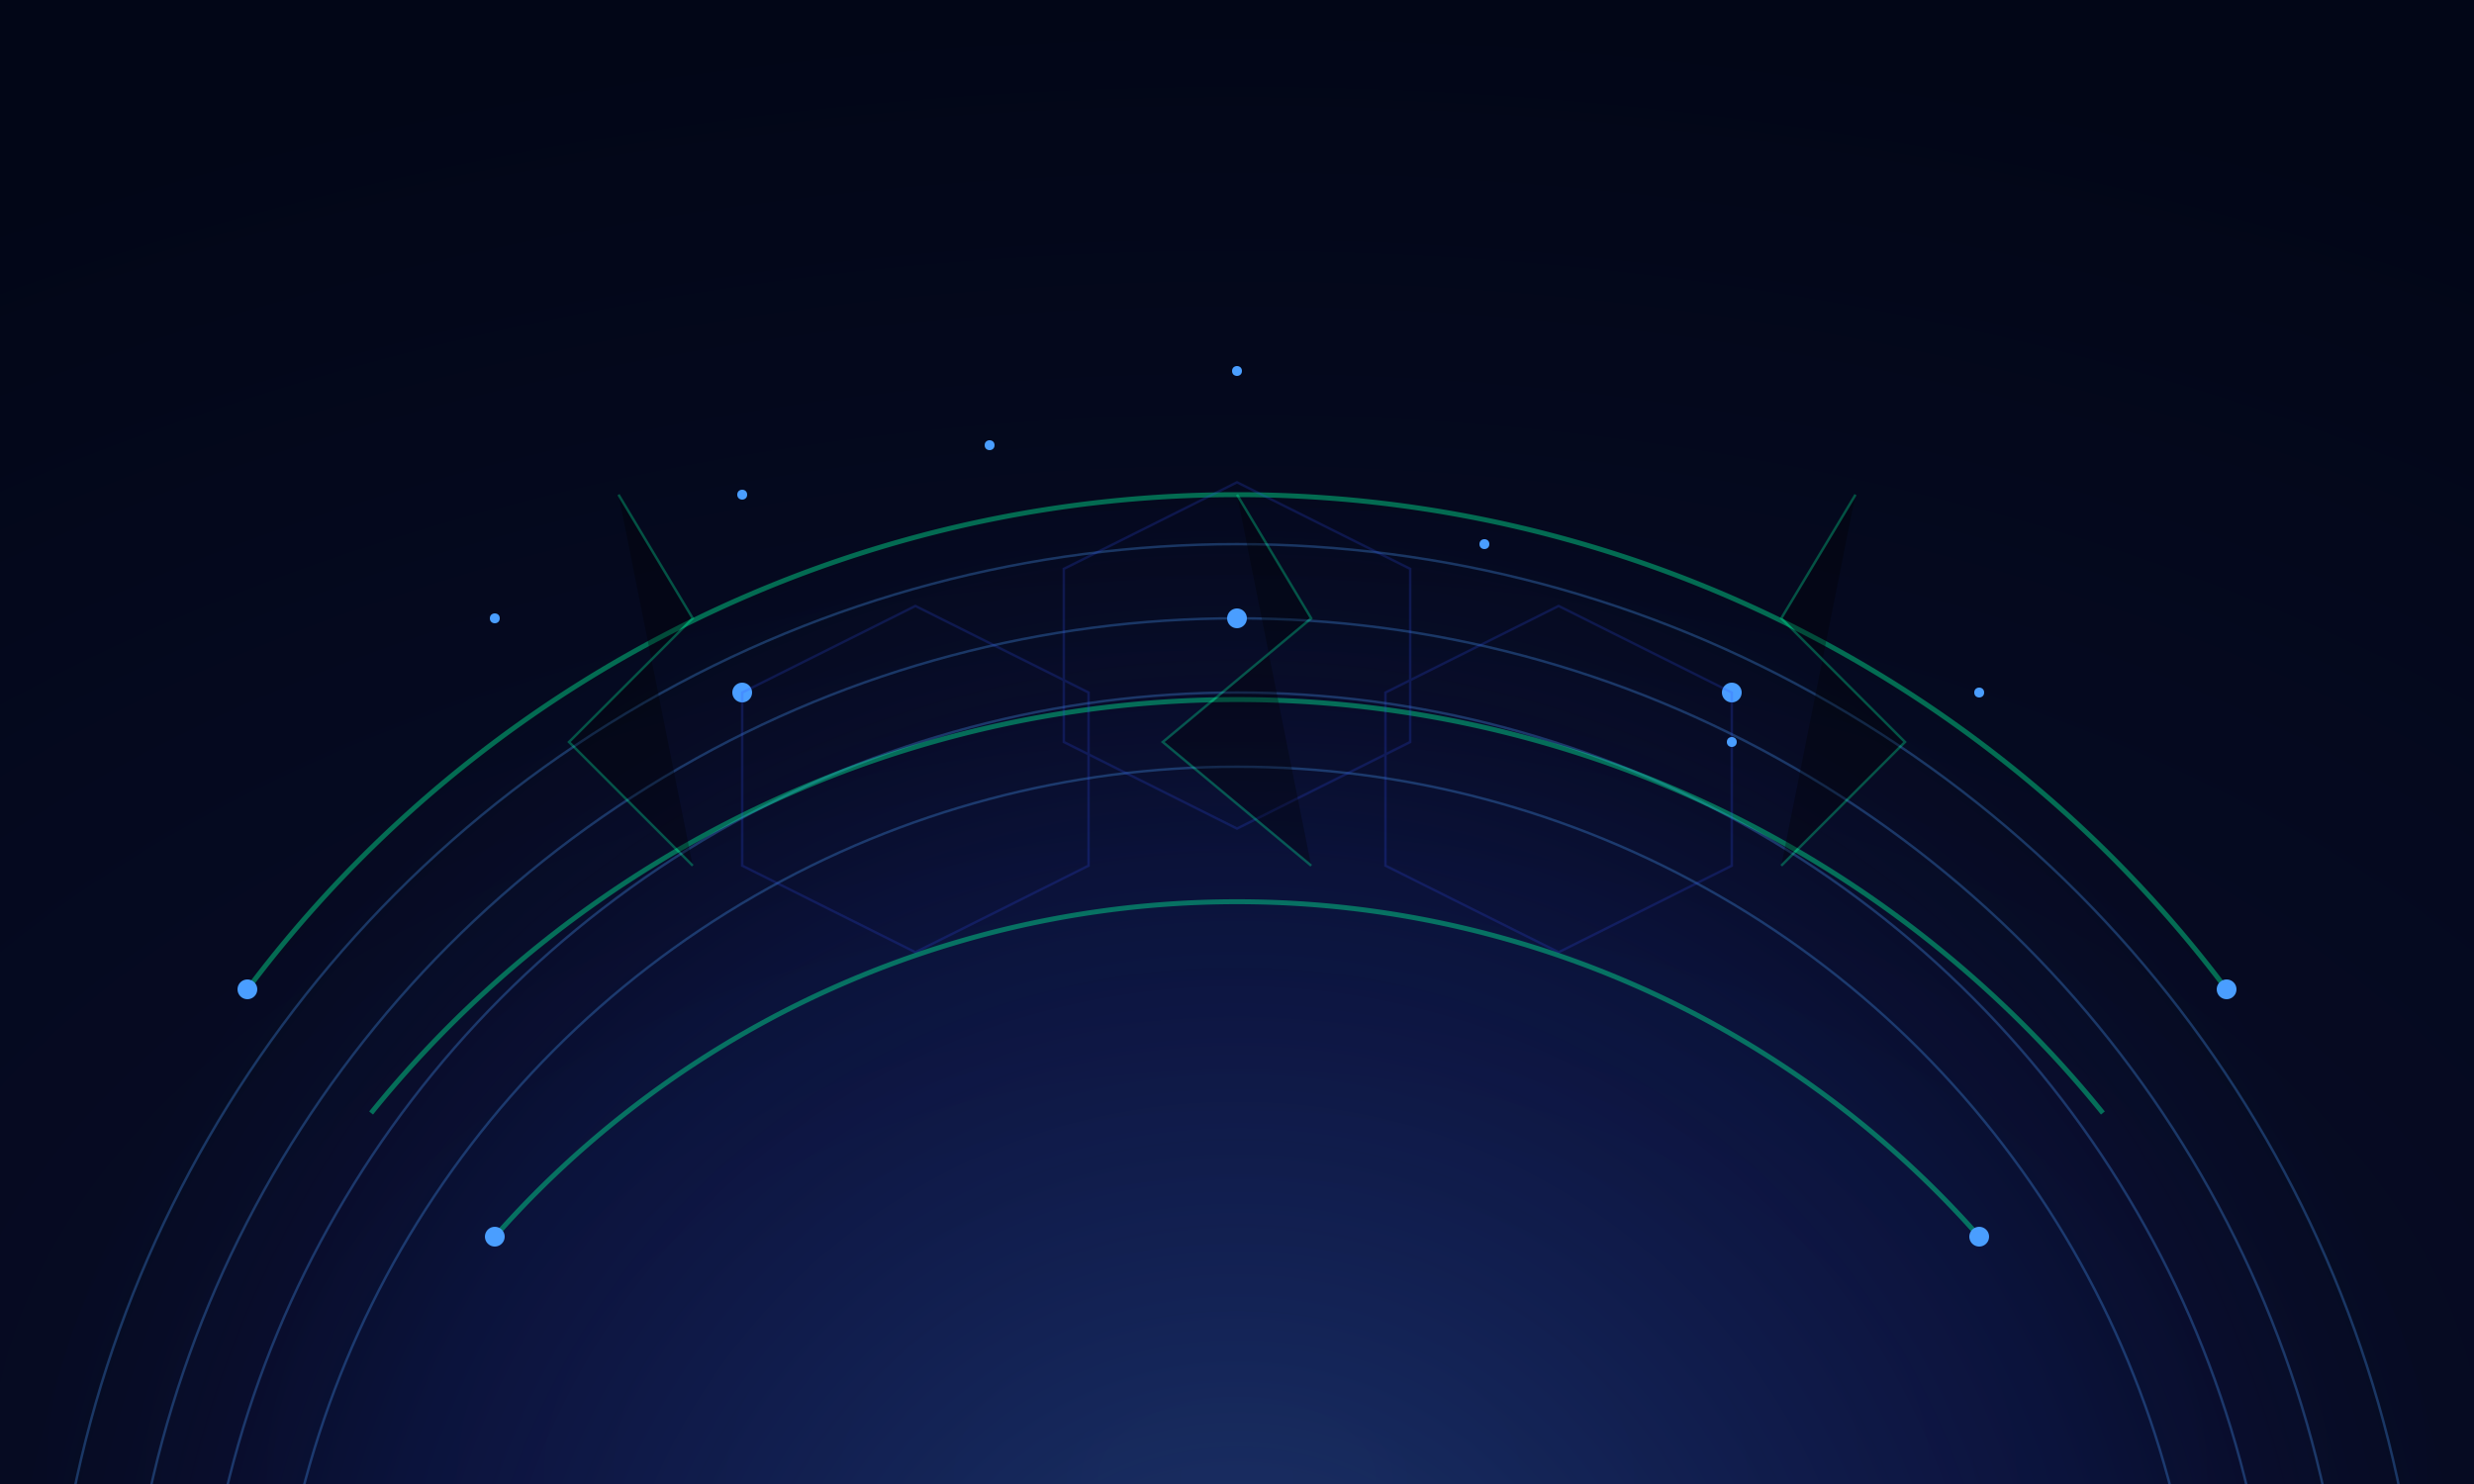 <svg xmlns="http://www.w3.org/2000/svg" viewBox="0 0 1000 600">
  <!-- Definitions for gradients and filters -->
  <defs>
    <!-- Background gradient -->
    <radialGradient id="bg-gradient" cx="50%" cy="100%" r="100%">
      <stop offset="0%" style="stop-color:#0a0f2d"/>
      <stop offset="100%" style="stop-color:#020617"/>
    </radialGradient>
    
    <!-- Circle gradient -->
    <radialGradient id="circle-gradient" cx="50%" cy="50%" r="50%">
      <stop offset="0%" style="stop-color:#4a9eff" stop-opacity="0.3"/>
      <stop offset="70%" style="stop-color:#304FFE" stop-opacity="0.1"/>
      <stop offset="100%" style="stop-color:#1a237e" stop-opacity="0"/>
    </radialGradient>
    
    <!-- Glow filter -->
    <filter id="tech-glow">
      <feGaussianBlur stdDeviation="4" result="blur"/>
      <feFlood flood-color="#4a9eff" result="color"/>
      <feComposite in="color" in2="blur" operator="in"/>
      <feMerge>
        <feMergeNode/>
        <feMergeNode in="SourceGraphic"/>
      </feMerge>
    </filter>
  </defs>

  <!-- Background -->
  <rect width="1000" height="600" fill="url(#bg-gradient)"/>

  <!-- Main circular element - moved up to 700 from 800 -->
  <g transform="translate(500, 700)">
    <!-- Base circle with gradient - widened to 500 from 400 -->
    <circle cx="0" cy="0" r="500" fill="url(#circle-gradient)"/>
    
    <!-- Orbital rings - adjusted proportionally -->
    <g fill="none" stroke="#4a9eff" stroke-width="1" opacity="0.3" filter="url(#tech-glow)">
      <circle cx="0" cy="0" r="480"/>
      <circle cx="0" cy="0" r="450"/>
      <circle cx="0" cy="0" r="420"/>
      <circle cx="0" cy="0" r="390"/>
    </g>

    <!-- Circuit patterns - adjusted for wider circle -->
    <g stroke="#00ff9d" stroke-width="2" fill="none" opacity="0.4" filter="url(#tech-glow)">
      <path d="M-400,-300 A500,500 0 0,1 400,-300"/>
      <path d="M-350,-250 A450,450 0 0,1 350,-250"/>
      <path d="M-300,-200 A400,400 0 0,1 300,-200"/>
    </g>

    <!-- Connection nodes - adjusted positions -->
    <g fill="#4a9eff" filter="url(#tech-glow)">
      <circle cx="-400" cy="-300" r="4"/>
      <circle cx="400" cy="-300" r="4"/>
      <circle cx="-300" cy="-200" r="4"/>
      <circle cx="300" cy="-200" r="4"/>
      <circle cx="0" cy="-450" r="4"/>
      <circle cx="-200" cy="-420" r="4"/>
      <circle cx="200" cy="-420" r="4"/>
    </g>

    <!-- Hexagonal grid pattern - adjusted scale -->
    <g stroke="#304FFE" stroke-width="1" fill="none" opacity="0.2">
      <path d="M-70,-400 L0,-365 L70,-400 L70,-470 L0,-505 L-70,-470 Z"/>
      <path d="M-200,-350 L-130,-315 L-60,-350 L-60,-420 L-130,-455 L-200,-420 Z"/>
      <path d="M60,-350 L130,-315 L200,-350 L200,-420 L130,-455 L60,-420 Z"/>
    </g>

    <!-- Rising energy lines - adjusted positions -->
    <g stroke="#00ff9d" stroke-width="1" opacity="0.3" filter="url(#tech-glow)">
      <path d="M-250,-500 L-220,-450 L-270,-400 L-220,-350"/>
      <path d="M0,-500 L30,-450 L-30,-400 L30,-350"/>
      <path d="M250,-500 L220,-450 L270,-400 L220,-350"/>
    </g>
  </g>

  <!-- Floating particles - adjusted for wider viewport -->
  <g fill="#4a9eff" filter="url(#tech-glow)">
    <circle cx="300" cy="200" r="2"/>
    <circle cx="700" cy="300" r="2"/>
    <circle cx="200" cy="250" r="2"/>
    <circle cx="800" cy="280" r="2"/>
    <circle cx="500" cy="150" r="2"/>
    <circle cx="400" cy="180" r="2"/>
    <circle cx="600" cy="220" r="2"/>
  </g>
</svg>
